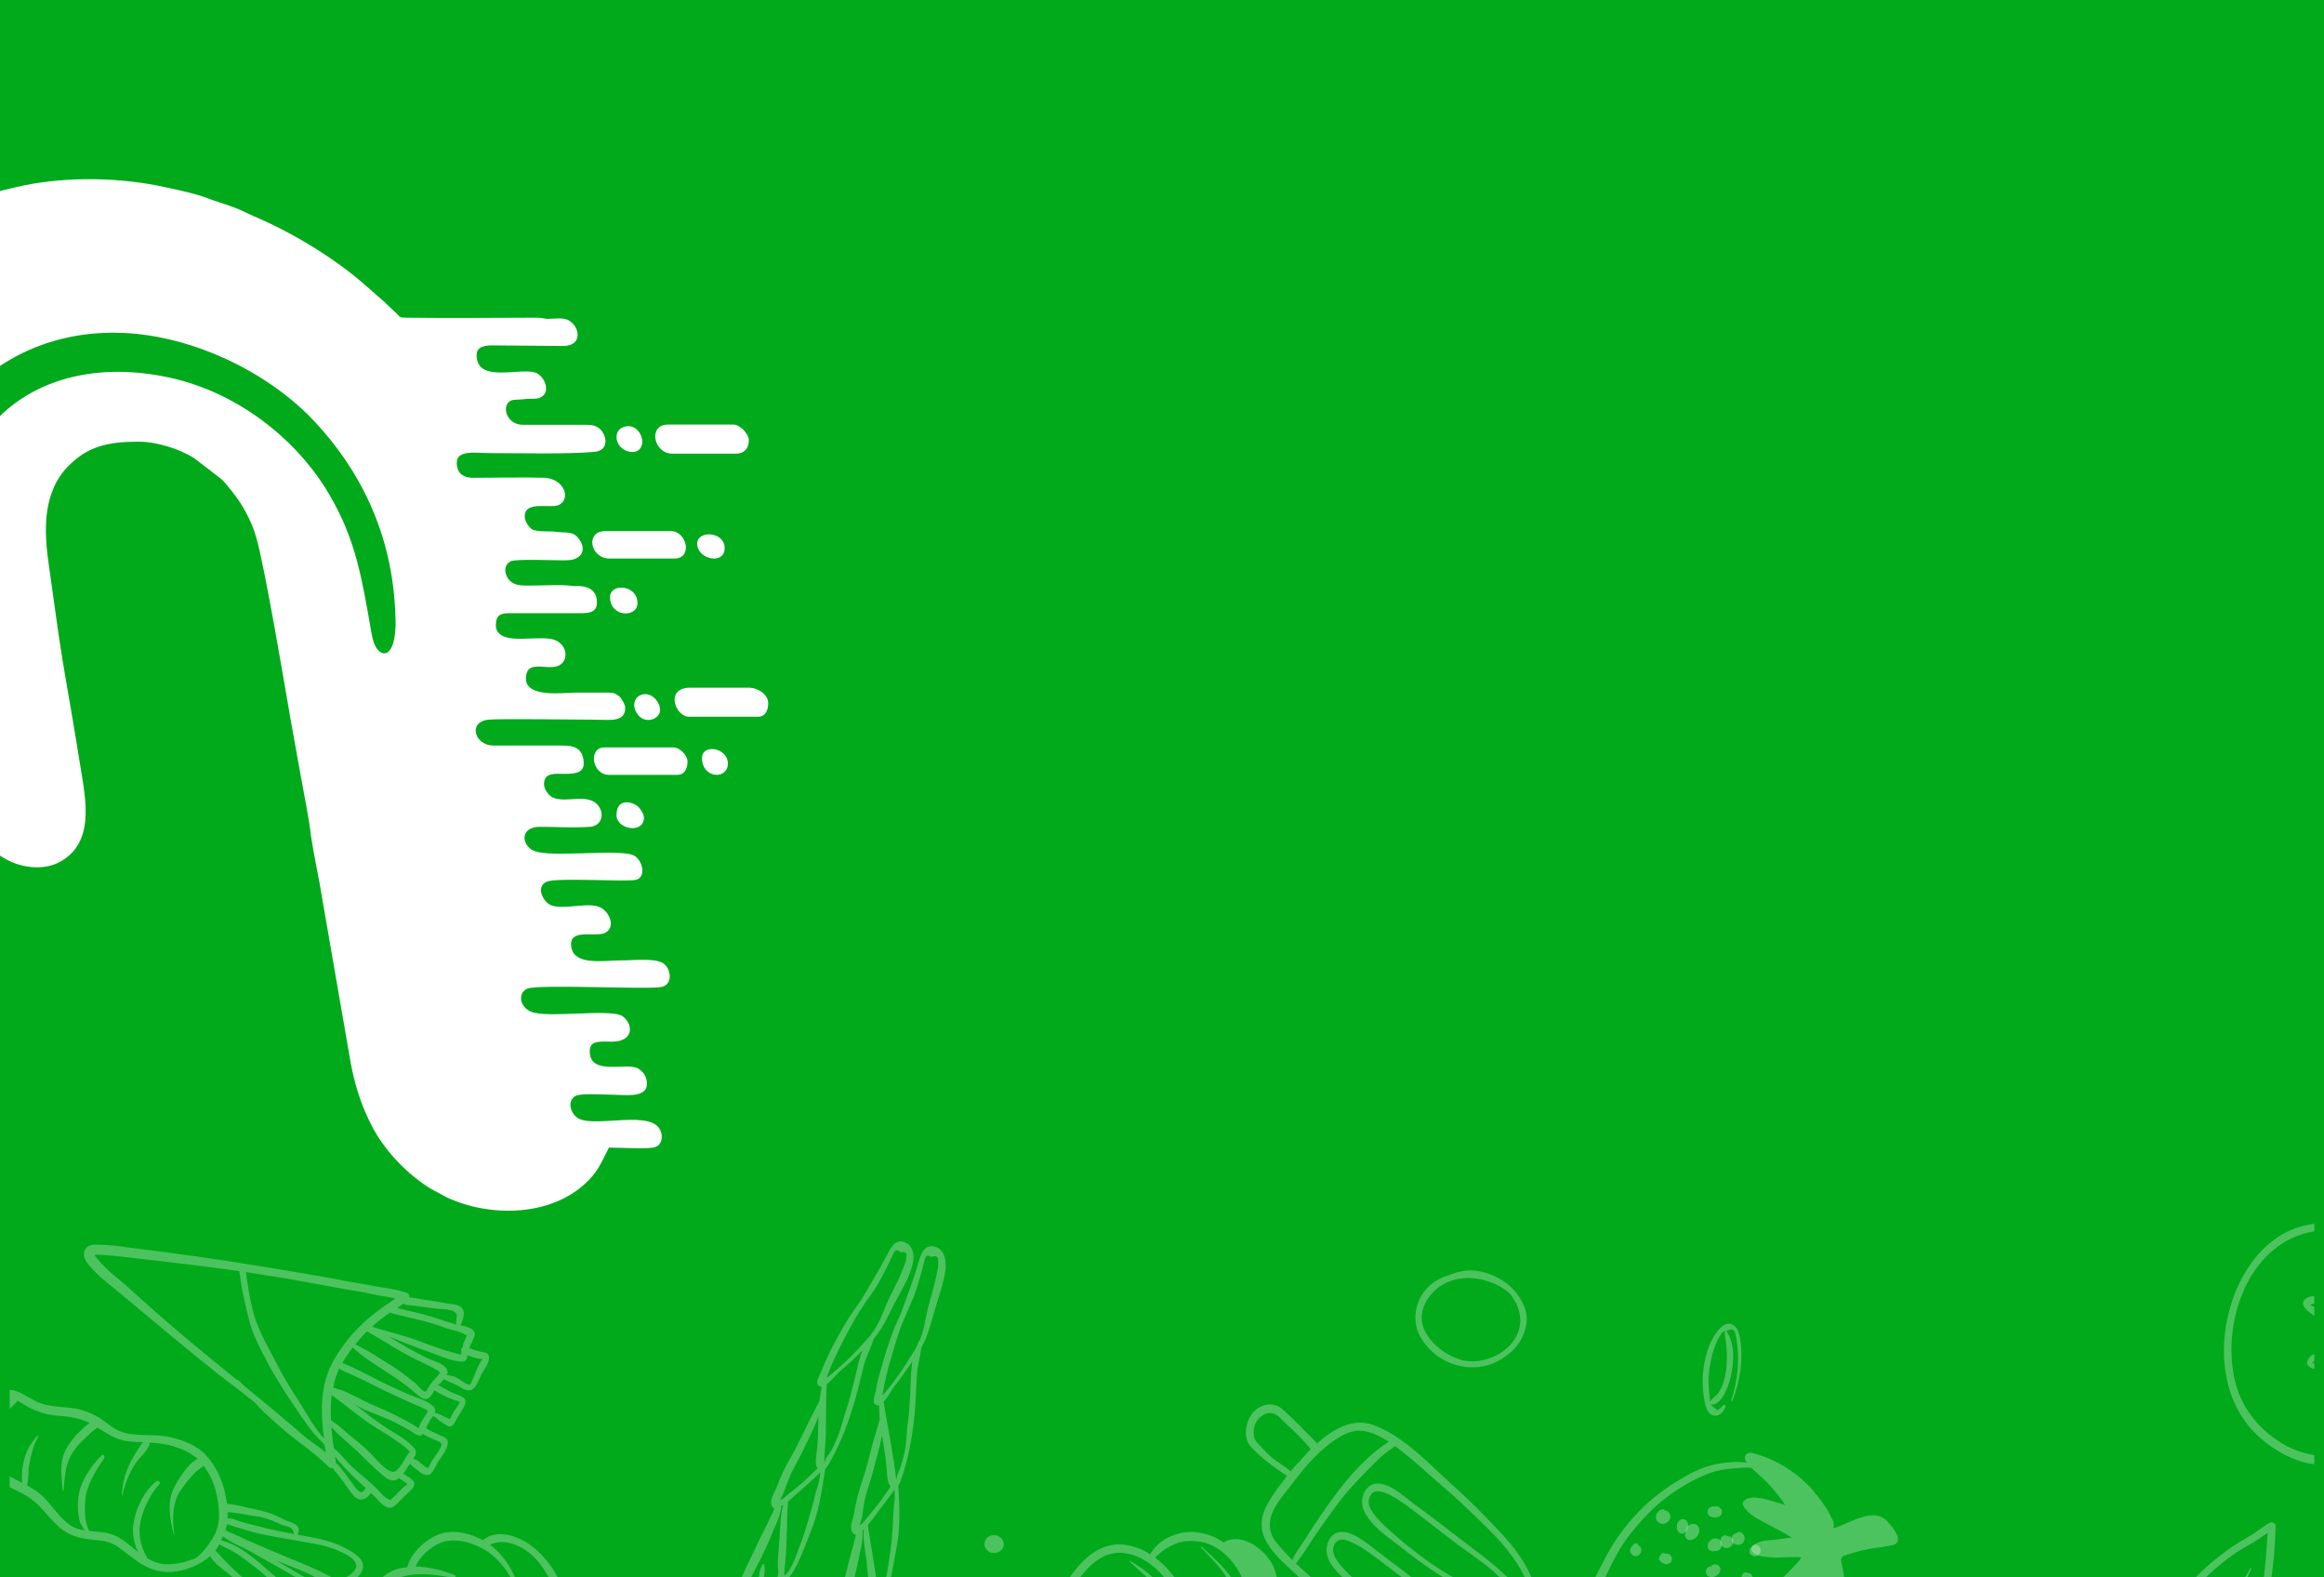 <svg width="1440" height="977" viewBox="0 0 1440 977" fill="none" xmlns="http://www.w3.org/2000/svg">
<rect x="0" y="0" width="1440" height="977" fill="#333333" stroke="none"/>
<g clip-path="url(#clip0_4_1490)">
<rect width="1440" height="977" fill="#01AA1B"/>
<path d="M1059.19 864.242C1058.79 860.058 1058.39 855.665 1058.79 851.272C1059.59 843.531 1061.58 834.117 1065.76 827.422C1066.96 825.539 1067.36 824.912 1068.75 824.493C1068.55 827.631 1069.55 830.979 1069.75 834.326C1070.15 839.138 1070.15 843.95 1069.55 848.761C1068.95 853.364 1067.76 857.966 1065.36 861.941C1063.77 864.661 1061.18 865.707 1059.59 868.217C1059.39 866.962 1059.39 865.289 1059.19 864.242ZM1069.15 871.565C1069.55 870.519 1068.35 869.891 1067.76 870.519C1066.76 871.774 1065.56 872.82 1064.17 873.657C1062.97 872.611 1061.58 871.565 1060.38 870.519C1060.38 870.309 1060.18 870.309 1060.18 870.1C1066.96 870.519 1071.14 858.385 1072.34 852.945C1074.53 843.95 1075.13 832.234 1069.55 824.284C1069.95 824.075 1070.35 824.075 1070.94 824.075C1073.53 822.82 1074.93 823.657 1075.33 826.795C1075.73 828.05 1076.12 829.514 1076.12 830.77C1076.72 834.326 1076.92 837.883 1076.92 841.439C1076.92 850.226 1075.53 859.222 1072.74 867.381C1072.54 868.008 1073.13 868.217 1073.33 867.799C1078.32 855.665 1080.31 841.857 1078.12 828.887C1077.52 825.121 1076.12 820.937 1072.14 820.1C1068.15 819.263 1064.57 823.866 1062.57 826.795C1056 837.046 1053.81 852.527 1055.6 864.452C1056.2 868.427 1057 875.54 1061.58 876.795C1065.16 877.841 1067.95 874.703 1069.15 871.565Z" fill="white" fill-opacity="0.3"/>
<path d="M882.527 823.801C877.982 813.522 883.713 803.033 891.814 797.159C899.915 791.286 910.782 790.447 920.069 793.174C925.997 794.852 931.134 797.159 935.679 801.565C936.074 801.984 936.271 802.194 936.469 802.613C942.989 811.634 944.373 821.913 937.259 831.352C930.936 839.743 918.686 844.358 908.806 843.1C898.729 841.631 887.072 833.66 882.527 823.801ZM931.134 841.421C939.235 836.177 944.965 828.835 945.953 818.346C946.546 810.585 941.409 801.984 935.876 796.95C928.368 790.027 915.722 785.412 905.843 787.51C903.076 787.929 900.112 788.978 896.951 790.237C890.431 792.125 884.503 796.32 880.749 802.613C876.402 809.955 875.611 819.395 879.563 827.157C889.64 846.246 913.944 852.749 931.134 841.421Z" fill="white" fill-opacity="0.3"/>
<path d="M773.973 1002L768.767 1002C770.695 1000.16 772.045 998.126 772.623 995.883C772.623 995.271 772.816 994.66 773.009 994.048C773.202 993.028 773.202 991.601 773.202 990.174C772.623 984.669 770.888 979.775 768.382 974.881C763.369 965.298 754.5 956.938 744.088 955.103C738.497 954.288 733.098 954.084 727.893 956.531C723.458 958.366 719.217 961.22 715.746 964.89C722.494 969.988 728.086 976.716 732.327 983.853C735.026 988.746 738.497 995.271 741.003 1002L735.798 1002C733.677 996.902 730.978 991.805 728.664 987.727C721.916 975.493 710.348 963.667 696.466 962.036C681.427 960.405 672.558 972.435 664.267 983.649C660.604 988.543 656.941 993.844 655.206 999.961C655.013 1000.57 654.82 1001.39 654.82 1002L650 1002C650.771 996.087 653.856 990.582 657.134 985.688C665.617 972.027 676.993 956.327 693.959 956.734C700.707 956.938 707.07 959.181 712.661 962.851C718.253 952.656 731.17 947.967 741.389 949.19C747.752 950.006 753.343 952.045 758.163 955.511C769.924 948.171 786.891 961.628 790.168 973.454C792.096 980.387 793.639 986.3 788.626 991.805C785.927 994.66 780.143 999.349 775.708 998.534C775.322 999.757 774.744 1000.98 773.973 1002ZM776.865 993.436C777.636 985.688 774.744 977.328 771.274 970.803C768.574 965.502 764.911 960.812 760.669 957.346C769.538 955.715 781.299 964.89 784.577 972.639C786.119 976.513 788.24 983.445 785.927 987.319C784.577 989.562 779.95 993.64 776.865 993.436Z" fill="white" fill-opacity="0.3"/>
<path d="M728.63 1002C728.233 1001.59 728.035 1000.98 727.639 1000.37C725.26 995.692 722.286 991.418 719.312 987.145C714.356 979.413 706.624 973.715 700.082 967.407C699.884 967.203 700.082 967 700.28 967C714.752 975.139 725.458 987.145 732 1002L728.63 1002Z" fill="white" fill-opacity="0.3"/>
<path d="M767.664 993.333C764.761 986.4 762.052 979.874 757.794 973.757C753.536 968.047 748.891 963.561 744.053 958.463C743.859 958.259 744.246 957.852 744.44 958.055C755.278 968.047 766.116 977.02 769.986 992.721C770.18 993.945 768.245 994.556 767.664 993.333Z" fill="white" fill-opacity="0.3"/>
<path d="M1415.83 895.221C1400.97 886.748 1389.25 873.315 1384.95 855.956C1376.55 821.237 1391.4 775.773 1426.18 764.613C1428.72 763.786 1431.26 763.166 1434 762.753L1434 758C1431.85 758.413 1429.7 758.827 1427.75 759.24C1393.74 767.3 1375.37 809.458 1378.3 844.176C1379.87 863.189 1387.68 880.341 1402.15 892.121C1409.38 898.114 1417.19 902.66 1425.99 905.347C1428.72 906.173 1431.26 906.793 1434 907L1434 901.42C1427.55 900.387 1421.49 898.32 1415.83 895.221Z" fill="white" fill-opacity="0.3"/>
<path d="M1434 844.425C1432.69 844.425 1432.5 844.215 1433.44 843.584C1433.63 843.164 1433.81 843.164 1434 842.953L1434 838.748C1432.5 839.379 1431.19 840.43 1430.45 841.692C1428.01 845.266 1430.82 847.159 1434 848L1434 844.425ZM1434 809.729C1433.63 809.519 1433.44 809.308 1433.06 809.098C1431.76 808.257 1430.26 808.888 1432.13 808.047C1432.69 807.626 1433.25 807.626 1434 807.626L1434 803C1431.76 803 1429.88 803.421 1428.39 804.682C1424.27 808.257 1430.26 812.673 1434 814.986L1434 809.729Z" fill="white" fill-opacity="0.3"/>
<path d="M1126.89 1015.08C1128.26 1011.94 1129.83 1008.6 1131.21 1005.25C1132.78 1001.49 1135.13 996.467 1134.35 992.284C1134.15 991.029 1132.97 989.984 1131.79 990.611C1128.46 992.493 1125.52 996.048 1122.38 998.558C1120.02 1000.23 1117.67 1002.32 1115.12 1004.2C1116.88 1001.49 1118.65 998.558 1120.02 995.63C1122.97 989.774 1126.11 984.128 1128.46 978.063C1129.05 976.599 1127.87 975.135 1126.5 975.344C1122.18 975.763 1117.47 978.481 1113.75 980.154C1110.21 981.618 1106.68 983.291 1103.15 984.755C1103.94 984.128 1104.33 983.71 1104.92 983.082C1107.47 980.573 1110.02 977.854 1112.57 974.926C1115.12 971.998 1121.4 966.561 1120.02 961.96C1119.83 961.332 1119.24 960.914 1118.65 960.914C1114.14 959.659 1108.84 960.496 1104.13 960.287C1101.39 960.287 1097.07 960.287 1093.54 959.45C1096.48 958.823 1099.82 958.614 1102.37 958.405C1107.08 957.568 1111.78 956.731 1116.49 956.731C1117.87 956.941 1119.04 955.895 1118.85 954.222C1118.85 952.34 1117.87 951.712 1116.49 950.876C1113.35 948.784 1110.02 946.902 1106.68 945.02C1100.8 941.465 1091.58 938.328 1086.48 932.89C1090.6 932.472 1097.07 934.773 1099.62 935.4C1103.94 936.655 1110.02 937.91 1112.76 941.674C1114.33 943.974 1117.87 941.256 1116.1 938.955C1110.61 931.217 1105.31 923.061 1098.84 916.16C1095.89 913.232 1092.75 910.095 1089.42 907.585C1088.63 906.958 1087.85 906.331 1087.06 905.703C1084.91 903.403 1084.91 903.194 1087.06 904.867C1089.03 905.494 1090.99 906.121 1092.75 906.749C1101.19 909.886 1109.23 915.532 1116.1 921.388C1118.65 923.689 1121.2 926.198 1123.36 928.917C1124.93 931.636 1126.5 934.354 1127.87 937.282C1129.83 940.837 1131.21 943.138 1131.6 947.321C1131.8 948.994 1131.6 949.621 1132.38 951.085C1132.78 951.921 1133.76 952.131 1134.54 952.131C1139.45 951.503 1144.94 948.157 1149.45 946.066C1152.59 944.602 1156.12 943.138 1159.46 942.51C1163.77 942.092 1165.93 943.765 1168.48 947.111C1170.25 949.203 1173.78 952.34 1170.44 954.013C1167.7 955.268 1163.77 954.849 1161.03 955.268C1154.36 956.104 1147.88 957.777 1141.41 959.45C1137.68 960.287 1136.5 961.542 1136.5 965.515C1136.7 973.044 1139.45 980.154 1138.86 987.683C1138.27 994.166 1136.9 1000.86 1133.95 1006.71C1132.58 1009.64 1130.81 1012.57 1128.66 1015.08C1127.87 1015.92 1126.3 1017.59 1124.73 1019.05C1125.52 1017.59 1126.3 1016.33 1126.89 1015.08ZM1107.08 1027L1085.69 1027C1098.64 1024.7 1111.39 1020.31 1122.97 1014.45C1123.75 1012.99 1124.54 1011.52 1125.12 1010.27C1126.89 1006.71 1130.03 1001.07 1130.81 996.258C1127.87 998.558 1125.32 1001.9 1122.57 1004C1118.65 1007.13 1114.53 1010.69 1110.02 1012.99C1108.45 1013.82 1106.68 1011.73 1107.27 1010.06C1109.63 1004.41 1113.75 999.604 1116.69 994.166C1118.85 989.774 1121.4 985.173 1123.36 980.573C1121.99 981.2 1120.81 981.827 1119.63 982.246C1117.08 983.5 1114.33 984.755 1111.59 985.801C1106.68 988.101 1101.58 990.402 1096.29 991.447C1094.91 991.657 1093.34 989.774 1094.13 988.31C1095.89 984.546 1100.8 981.2 1103.74 978.272C1106.09 975.972 1108.45 973.671 1110.8 971.162C1111.39 970.325 1116.3 965.724 1115.9 964.888C1115.71 964.051 1101.58 964.888 1099.62 964.888C1095.5 964.469 1089.42 964.678 1086.08 961.542C1085.1 960.496 1084.91 958.614 1086.08 957.359C1090.01 954.222 1095.3 954.222 1100.01 953.804C1103.35 953.385 1106.88 952.758 1110.41 952.549C1108.84 951.712 1107.47 950.876 1106.88 950.457C1103.54 948.575 1100.21 946.693 1096.87 945.02C1091.18 941.883 1083.93 938.955 1080.39 933.099C1079.61 932.054 1079.61 930.381 1080.79 929.544C1085.5 925.571 1094.13 928.917 1099.23 930.172C1101.39 930.799 1103.74 931.426 1106.09 932.263C1104.33 929.544 1102.37 927.035 1100.21 924.316C1095.7 918.46 1090.4 914.068 1085.1 909.258C1081.18 908.84 1076.67 909.468 1073.14 909.677C1067.84 910.095 1062.93 911.141 1058.03 913.023C1048.02 916.996 1038.02 923.061 1029.58 929.962C1021.93 936.236 1015.46 943.347 1009.38 951.294C1003.49 958.823 999.173 967.606 995.053 976.181C993.092 980.363 991.326 984.755 990.149 989.147C988.579 995.212 990.149 999.813 993.484 1004.62C999.173 1013.2 1007.41 1017.8 1016.24 1021.77C1021.54 1024.28 1026.84 1025.95 1032.33 1027L1013.1 1027C1008 1024.91 1003.1 1021.98 998.781 1018.63C991.914 1013.2 984.852 1004.83 984.067 995.421C983.282 985.173 989.56 975.135 993.876 966.561C1004.27 946.275 1019.18 929.962 1038.02 918.251C1046.26 913.232 1055.09 908.213 1064.7 906.749C1069.8 905.912 1076.47 905.076 1082.36 906.121C1081.38 904.867 1080.79 903.403 1081.38 901.939C1082.55 898.802 1086.48 900.266 1088.63 900.893C1100.01 904.239 1111 910.722 1119.83 919.506C1121.79 921.388 1123.56 923.27 1125.12 925.571C1125.71 926.198 1126.5 927.035 1127.09 927.871C1128.66 929.963 1130.03 932.054 1131.6 934.354C1132.58 936.027 1133.56 937.491 1134.15 938.955C1134.93 940.21 1135.72 941.674 1136.11 943.347C1136.31 943.974 1136.11 945.438 1136.11 946.693C1138.86 946.066 1142 944.393 1144.55 943.347C1148.08 941.883 1151.61 940.419 1155.34 939.373C1160.63 938.119 1165.34 938.119 1169.27 942.301C1171.62 944.811 1177.7 951.503 1175.54 955.268C1174.37 957.15 1172.01 957.359 1170.25 957.568C1166.32 958.405 1162.4 958.823 1158.48 959.45C1153.96 960.287 1149.26 961.542 1144.74 963.005C1142.78 963.633 1141.41 963.633 1140.82 965.933C1140.62 968.025 1141.8 970.952 1142 973.044C1143.37 980.782 1143.57 988.101 1142.19 996.048C1141.02 1002.95 1138.27 1009.43 1134.15 1014.87C1131.6 1018.43 1126.5 1024.7 1121.99 1025.33C1121.2 1025.54 1119.83 1024.7 1119.83 1023.65C1119.83 1022.61 1120.02 1021.56 1120.42 1020.52C1116.1 1023.24 1111.78 1025.33 1107.08 1027Z" fill="white" fill-opacity="0.3"/>
<path d="M1066.41 938.407C1066.8 937.827 1067 936.86 1067 936.087C1066.8 935.12 1066.41 934.54 1065.63 933.96C1064.65 932.993 1063.28 932.8 1062.11 933.187C1061.13 933.187 1059.96 933.38 1059.17 933.96C1057.61 935.313 1057.61 937.827 1059.17 938.987C1059.96 939.567 1061.13 939.953 1062.11 939.953C1063.67 940.147 1065.24 939.76 1066.41 938.407Z" fill="white" fill-opacity="0.3"/>
<path d="M1067 957.223C1067 955.545 1066.41 954.076 1064.82 953.446C1063.23 952.607 1061.45 953.027 1060.06 954.076C1058.87 954.915 1057.68 956.804 1058.08 958.272C1058.47 959.741 1059.27 960.58 1060.46 960.79C1060.85 961 1061.05 961 1061.45 961C1061.65 961 1061.84 960.79 1062.04 960.79C1062.44 960.79 1063.03 961 1063.43 960.79C1065.22 960.58 1066.8 959.112 1067 957.223Z" fill="white" fill-opacity="0.3"/>
<path d="M1073.75 956.263C1074.7 954.158 1072.81 951.211 1070.54 951.632L1070.35 951.632C1069.4 950.789 1068.27 950.789 1067.32 951.632C1066.19 952.474 1066 954.158 1066 955.421C1066.38 957.526 1067.89 958.789 1069.59 959C1071.29 959 1072.99 958.158 1073.75 956.263Z" fill="white" fill-opacity="0.3"/>
<path d="M1085.48 980.142C1085.65 979.529 1086 978.916 1086 978.303C1086 977.69 1086 977.077 1085.83 976.464C1085.48 975.442 1084.43 974.421 1083.38 974.421C1083.03 974.421 1082.86 974.421 1082.68 974.421C1082.51 974.216 1082.16 974.012 1081.99 974.012C1079.89 973.808 1078.84 976.26 1079.02 978.303C1079.19 979.734 1079.89 981.164 1081.11 981.777C1081.99 982.186 1083.03 981.982 1083.73 981.573C1084.43 981.369 1085.13 980.755 1085.48 980.142Z" fill="white" fill-opacity="0.3"/>
<path d="M1064.47 975.32C1064.85 974.93 1065.23 974.54 1065.6 973.956C1065.98 972.982 1066.17 972.008 1065.79 971.034C1065.42 970.06 1064.28 969.087 1063.15 969.087C1062.77 968.892 1062.39 969.087 1062.01 969.087C1061.06 969.281 1060.69 969.866 1060.12 970.255C1060.12 970.45 1060.12 970.45 1060.12 970.45C1060.87 969.476 1060.31 970.06 1059.93 970.45C1059.74 970.45 1059.36 970.45 1059.17 970.45C1057.09 971.229 1056.33 973.956 1057.66 975.709C1058.98 977.267 1061.06 977.267 1062.77 976.488C1063.33 976.293 1063.9 975.904 1064.47 975.32Z" fill="white" fill-opacity="0.3"/>
<path d="M1051.08 952.238C1053 950.302 1053.95 947.076 1051.66 944.924C1049.55 942.988 1045.54 944.279 1044.77 947.076C1044.39 947.936 1044.39 948.581 1044.58 949.227C1044.01 949.872 1043.82 950.732 1044.2 951.808C1044.58 953.099 1045.54 953.744 1046.69 953.959C1048.22 954.174 1049.94 953.529 1051.08 952.238Z" fill="white" fill-opacity="0.3"/>
<path d="M1045.91 944.314C1045.55 941.704 1043.74 940.398 1041.57 941.268C1041.39 941.268 1041.21 941.486 1041.03 941.704C1040.13 942.139 1039.59 943.009 1039.23 943.879C1039.05 944.314 1039.05 944.749 1039.05 945.185C1039.05 945.185 1039.05 945.402 1039.05 945.62C1038.86 946.925 1039.23 948.23 1040.13 949.101C1041.21 950.189 1043.2 950.406 1044.28 949.101C1045.55 948.013 1046.27 946.055 1045.91 944.314Z" fill="white" fill-opacity="0.3"/>
<path d="M1034.27 941.822C1035.63 939.964 1035.05 937.074 1032.92 936.042C1032.53 935.836 1032.15 935.836 1031.76 935.836C1030.99 934.803 1029.82 934.803 1028.66 935.423C1028.28 935.629 1027.89 936.042 1027.5 936.455C1027.31 936.455 1027.12 936.661 1027.12 936.868C1026.92 936.868 1026.92 936.868 1027.12 936.868C1026.73 937.281 1026.54 937.487 1026.34 938.106C1025.38 940.377 1026.54 942.648 1028.66 943.68C1030.6 944.506 1032.92 943.68 1034.27 941.822Z" fill="white" fill-opacity="0.3"/>
<path d="M1035.95 964.92C1035.56 963.776 1034.39 962.441 1033.03 962.441C1032.83 962.441 1032.44 962.441 1032.05 962.441C1032.05 962.441 1032.05 962.441 1031.86 962.441C1031.86 962.441 1031.66 962.251 1031.47 962.251C1030.88 961.869 1029.91 961.869 1029.52 962.632C1029.32 962.823 1029.13 963.013 1028.93 963.395C1028.15 963.967 1027.76 965.302 1028.15 966.255C1028.74 967.4 1029.71 968.162 1030.88 968.544C1031.47 968.925 1032.25 969.116 1032.83 968.925C1033.61 968.925 1034 968.544 1034.78 968.162C1035.76 967.59 1036.15 966.065 1035.95 964.92Z" fill="white" fill-opacity="0.3"/>
<path d="M1016.38 962.282C1017.3 961.208 1017.11 959.275 1016.38 958.201C1016.01 957.772 1015.65 957.557 1015.28 957.342C1015.1 956.913 1015.1 956.698 1014.91 956.483C1014.18 955.839 1013.26 955.839 1012.53 956.483C1011.98 956.698 1011.61 957.342 1011.24 957.772C1011.43 957.772 1011.24 957.987 1011.06 957.987C1010.88 958.201 1010.69 958.631 1010.51 958.846C1009.59 960.564 1009.96 962.067 1011.24 962.926L1011.24 963.141C1011.43 963.356 1011.79 963.356 1011.98 963.57C1012.34 963.785 1012.71 963.785 1013.08 964C1013.63 964 1013.99 964 1014.54 963.785C1015.28 963.57 1015.83 963.141 1016.38 962.282Z" fill="white" fill-opacity="0.3"/>
<path d="M1090.04 958.162C1089.47 957.387 1088.71 957 1087.76 957C1086.61 957 1085.85 957.581 1085.09 958.356C1084.71 958.744 1084.71 958.937 1084.52 959.131C1083.75 960.293 1083.75 962.424 1085.09 963.199C1086.61 964.168 1088.33 964.362 1089.66 963.199C1091.38 961.843 1091.38 959.518 1090.04 958.162Z" fill="white" fill-opacity="0.3"/>
<path d="M1080.54 950.961C1079.82 949.504 1078.01 948.464 1076.57 949.296C1076.21 949.504 1075.85 949.712 1075.48 949.92C1075.67 949.92 1075.67 949.712 1075.85 949.712C1075.67 949.92 1075.3 949.92 1075.12 950.128C1075.12 950.128 1075.3 950.128 1075.3 949.92C1074.94 950.128 1074.58 950.336 1074.22 950.544C1073.14 951.377 1072.77 952.833 1073.14 954.498C1073.86 957.411 1078.01 957.619 1079.82 955.954C1080.91 954.498 1081.45 952.625 1080.54 950.961Z" fill="white" fill-opacity="0.3"/>
<path d="M1306.5 985.771C1313.92 986.6 1320.76 988.879 1326.81 993.437C1329.35 995.716 1331.5 998.202 1333.45 1001.1C1334.43 1002.76 1338.92 1008.56 1338.72 1010.63C1338.72 1011.67 1339.11 1012.29 1339.7 1012.7C1339.5 1013.53 1339.31 1014.36 1339.11 1014.98C1337.94 1019.13 1337.75 1023.06 1337.55 1027L1341.07 1027C1341.46 1023.48 1342.04 1019.96 1343.21 1016.64C1346.14 1006.49 1350.64 995.716 1357.27 987.636C1364.3 978.727 1372.7 971.269 1381.49 964.639C1386.76 960.702 1392.42 957.595 1398.09 954.28C1400.43 952.83 1402.77 950.965 1405.12 949.515C1404.53 959.252 1403.75 968.99 1402.58 978.727C1401.02 990.744 1399.06 1001.72 1392.23 1011.88C1388.13 1017.88 1382.27 1022.86 1376.02 1027L1382.86 1027C1387.54 1023.69 1391.64 1019.75 1394.96 1015.19C1402.19 1005.45 1404.92 994.473 1406.68 982.456C1408.63 970.233 1409.8 957.595 1410 945.164C1410 943.714 1408.05 942.678 1406.88 943.092C1402.38 945.371 1398.28 949.1 1393.79 951.586C1388.52 954.901 1383.05 957.802 1378.17 961.738C1369.19 968.368 1360.79 976.034 1353.76 984.735C1348.88 990.743 1344.97 998.202 1342.04 1005.87C1341.46 1004.62 1340.87 1003.8 1340.29 1002.76C1338.14 998.616 1335.79 994.68 1332.47 991.572C1326.81 985.978 1319.78 982.871 1312.36 981.42C1294.79 977.484 1277.41 984.114 1262.76 994.473C1249.87 1003.38 1237.76 1014.36 1228 1027L1234.25 1027C1243.23 1016.02 1254.36 1006.49 1265.69 998.616C1277.8 990.122 1291.86 984.114 1306.5 985.771ZM1360.59 1027L1354.93 1027C1360.79 1021.82 1366.45 1016.43 1371.53 1010.63C1381.29 999.445 1386.57 984.114 1394.38 971.476C1394.77 971.061 1395.16 971.476 1394.96 971.683C1388.32 985.771 1383.44 1001.52 1373.48 1013.33C1369.38 1018.3 1365.09 1022.65 1360.59 1027Z" fill="white" fill-opacity="0.3"/>
<path d="M325.664 998.328C322.372 982.214 316.369 966.304 303.588 956.921C310.366 953.453 318.887 955.901 324.89 959.776C331.474 963.856 336.896 970.995 340.575 978.134C344.254 985.478 345.416 994.045 347.352 1002L352 1002C350.257 994.045 349.483 985.478 345.997 978.134C343.092 971.811 338.638 966.1 333.797 961.408C325.664 953.249 309.785 945.702 299.522 953.861C299.328 953.861 299.328 954.065 299.135 954.065C298.166 953.453 297.198 953.045 296.23 952.637C287.903 948.761 277.64 947.334 269.313 951.617C262.342 955.085 254.596 962.428 252.466 970.383C252.466 970.587 252.466 970.587 252.466 970.791C250.142 970.995 248.012 971.403 245.882 972.015C235.812 975.279 227.873 985.682 225.162 995.881C224.581 997.92 224.194 999.96 224 1002L229.228 1002C229.616 1000.37 229.809 998.736 230.39 997.104C232.908 987.925 240.073 979.154 249.174 976.707C260.212 973.851 270.281 975.483 281.126 977.522C282.094 977.726 282.675 976.095 281.706 975.687C274.154 972.831 265.828 970.587 257.501 970.383C260.599 962.836 270.281 955.289 277.64 954.473C285.386 953.453 293.519 956.105 300.297 959.98C313.658 967.935 320.823 983.642 325.277 998.532C325.277 998.736 325.664 998.532 325.664 998.328Z" fill="white" fill-opacity="0.3"/>
<path d="M6 872.767C7.561 871.322 8.927 869.877 10.293 868.432C10.489 868.226 10.489 868.019 10.684 867.606C12.635 868.638 14.587 869.877 16.539 871.116C23.369 874.832 29.614 876.69 37.226 877.103C43.471 877.516 49.716 878.754 55.571 881.438C51.667 884.122 47.764 888.457 46.398 889.902C43.08 893.825 39.958 898.367 38.787 903.322C37.226 910.134 38.397 916.328 38.787 923.14C38.787 923.553 39.372 923.553 39.372 923.14C39.958 917.36 40.153 911.579 41.909 906.212C43.666 901.463 46.398 897.128 49.911 893.619C52.058 891.554 54.205 889.49 56.351 887.425C57.522 886.393 59.084 885.361 60.45 884.328C66.695 888.251 71.964 891.967 79.38 892.793C82.503 893.206 85.625 893.412 88.553 893.412C81.332 903.322 76.062 913.231 75.477 926.237C75.477 926.444 75.867 926.65 75.867 926.237C77.233 919.631 80.161 912.199 83.869 906.625C86.406 902.909 91.285 898.986 92.651 894.651C92.651 894.238 92.651 894.031 92.651 893.619C96.554 893.825 100.262 894.238 104.165 895.064C110.996 896.715 117.241 899.193 122.511 903.734C116.461 906.212 109.63 917.773 107.874 921.489C103.19 930.779 105.336 941.514 107.874 951.217C107.874 951.217 108.069 951.217 108.069 951.011C106.703 942.134 106.507 930.779 111.972 923.14C114.704 919.218 118.022 914.883 121.535 911.579C122.901 910.341 124.852 909.308 126.023 907.863C130.707 913.85 133.635 921.076 134.806 928.715C136.172 936.972 136.562 944.611 132.269 952.043C129.341 956.998 125.828 961.746 121.34 965.256C119.973 965.669 118.607 966.288 117.241 966.701C112.362 968.352 107.483 969.178 102.409 968.972C98.115 968.765 94.798 967.32 91.48 965.462C90.504 963.604 89.333 961.54 88.553 959.682C86.991 955.14 86.016 950.391 86.601 945.437C87.772 936.353 92.651 926.031 98.701 919.424C99.677 918.392 98.115 916.741 96.945 917.566C89.528 923.14 84.064 934.495 82.698 943.785C81.917 948.946 82.698 953.695 84.259 958.443C84.65 959.475 85.04 960.507 85.625 961.54C80.356 957.411 75.282 952.249 69.037 950.391C64.548 948.946 59.864 948.946 55.18 948.327C54.4 946.056 53.424 943.992 53.033 941.514C52.448 937.592 52.448 932.843 52.838 928.921C53.619 919.837 59.669 910.547 64.548 903.322C65.133 902.289 63.962 900.431 62.987 901.463C56.742 907.863 50.106 917.153 48.74 926.237C47.959 930.985 48.155 936.559 49.13 941.308C49.716 943.992 51.277 946.056 52.448 948.121C49.13 947.501 45.813 946.469 42.885 944.404C36.835 940.069 32.932 933.463 27.858 928.302C24.54 924.792 20.832 922.315 16.734 920.25C16.929 918.599 17.319 916.947 17.514 915.502C17.71 913.231 17.514 910.754 17.905 908.483C19.076 902.083 20.442 895.477 23.76 889.902C23.955 889.49 23.369 889.077 23.174 889.49C15.758 897.128 12.831 907.863 13.806 918.599C13.026 918.186 12.245 917.773 11.464 917.36C9.708 916.534 7.756 915.502 6 914.47L6 921.282C9.513 923.14 13.221 924.586 16.539 926.65C24.54 931.398 29.419 939.45 36.25 945.643C42.885 951.63 49.911 953.075 58.498 953.901C63.962 954.314 69.037 955.14 73.721 958.649C77.428 961.333 80.941 964.223 84.65 966.907C91.675 971.655 98.311 974.339 106.898 973.72C114.314 973.101 123.681 969.797 130.122 964.017C133.049 968.559 137.343 971.449 141.441 974.752C146.125 978.675 150.614 982.391 155.688 985.694C159.396 988.378 165.251 993.539 169.934 993.952C173.252 994.158 176.18 991.268 178.131 988.378C183.986 993.539 189.255 999.113 194.525 1004.48C199.208 1009.02 205.649 1011.09 210.918 1006.13C216.578 1000.76 212.87 996.223 208.381 991.887C201.941 985.281 194.329 979.913 186.328 975.578C181.254 972.688 176.18 969.591 171.105 966.701C177.155 969.178 183.4 971.449 189.646 974.133C196.086 977.023 205.063 983.629 212.479 982.184C216.968 981.359 224.384 976.197 224.97 970.83C225.555 964.843 217.553 960.92 213.65 958.856C205.649 954.52 197.062 953.075 188.475 951.424C187.108 951.217 185.742 950.804 184.376 950.598C185.157 948.74 185.742 946.882 183.791 944.817C182.62 943.785 181.059 943.372 179.692 942.753C176.57 941.721 173.838 940.276 170.91 938.83C165.446 936.353 159.591 935.321 153.931 934.082C149.443 933.05 145.149 931.811 140.66 931.605C140.465 929.953 140.075 928.095 139.685 926.237C138.123 917.36 134.025 908.689 128.17 902.083C122.12 895.27 114.119 892.38 105.727 890.315C95.578 887.838 84.064 890.522 74.306 886.599C69.622 884.741 65.914 881.025 61.621 878.341C58.303 876.277 54.79 874.832 51.082 873.593C41.714 870.703 31.761 872.561 22.589 868.226C18.295 866.161 14.197 863.064 9.513 861.619C8.342 861.206 7.171 861 6 861L6 872.767ZM133.635 960.714L133.439 960.507C134.415 959.269 135.196 958.03 135.781 956.585C138.123 958.03 140.856 959.062 143.393 960.507C148.076 962.985 152.175 966.288 156.273 969.385C163.299 974.752 169.544 980.739 175.984 986.52C176.18 986.726 176.375 986.933 176.57 987.139C175.204 988.378 173.447 989.616 172.276 989.823C168.568 990.442 164.665 987.139 161.738 985.281C158.225 983.01 154.712 980.533 151.394 978.055C144.954 972.894 139.294 966.701 133.635 960.714ZM185.157 988.997C179.692 984.042 173.838 979.5 168.178 974.546C159.201 966.701 148.662 956.998 136.757 954.107C136.952 953.901 137.148 953.695 137.343 953.488C137.538 952.869 137.928 952.249 138.123 951.63C142.807 955.346 149.247 958.03 154.126 960.507C161.152 964.43 167.983 968.352 175.009 972.275C182.034 976.404 189.646 980.326 196.281 985.487C199.208 987.758 202.331 990.442 205.063 993.126C207.405 995.397 209.942 997.048 209.357 1000.35C208.966 1004.69 204.673 1005.31 201.55 1004.27C197.647 1002.83 195.5 999.319 192.768 996.429C190.231 993.745 187.694 991.474 185.157 988.997ZM177.35 964.43C170.715 961.746 164.08 958.856 157.444 955.966C154.322 954.727 151.004 953.075 147.881 951.63C147.491 951.424 143.783 949.772 141.636 948.946C141.051 948.74 140.27 948.327 139.685 947.914C140.075 946.675 140.27 945.437 140.66 944.198C146.32 945.85 151.98 947.914 157.834 949.359C165.055 951.217 172.667 952.249 180.083 953.695C187.499 955.14 195.11 955.966 202.331 958.03C206.624 959.269 222.042 964.43 220.676 970.623C219.895 974.752 212.674 978.881 209.162 978.262C205.649 977.642 201.745 974.959 198.623 973.514C191.597 970.21 184.376 967.32 177.35 964.43ZM182.229 950.185C174.813 948.946 167.397 947.501 159.981 945.437C155.688 944.404 151.199 943.372 147.101 941.927C144.759 941.101 143.002 940.276 141.051 940.688C141.051 939.45 141.051 938.005 141.051 936.766C143.978 936.766 146.906 937.385 149.833 937.798C153.931 938.624 158.03 939.037 162.128 939.863C166.617 940.895 170.52 942.753 174.618 944.611C176.18 945.23 178.717 945.437 180.083 946.469C181.644 947.501 182.034 948.74 182.229 950.185Z" fill="white" fill-opacity="0.3"/>
<path d="M888.698 916.205C896.138 922.649 903.577 928.885 910.625 935.953C924.134 948.841 939.209 962.768 946.453 980.853C950.368 990.623 950.173 1000.6 946.061 1010.37C942.733 1018.06 936.664 1023.47 929.616 1027L938.426 1027C940.579 1025.54 942.537 1023.67 944.299 1021.6C957.025 1006.42 954.48 985.426 945.082 969.42C939.992 960.481 933.336 952.998 926.288 945.723C918.456 937.408 910.429 929.301 901.815 921.61C886.349 907.89 870.49 889.805 850.913 882.738C838.187 878.165 826.049 885.232 816.064 894.171C814.498 892.092 812.344 890.429 811.169 889.182C807.058 884.817 802.947 880.659 798.64 876.71C795.116 873.384 792.57 870.266 787.676 870.058C783.956 869.642 780.041 871.513 777.104 874.215C772.014 879.204 769.86 890.221 774.754 895.834C781.607 903.525 789.438 908.722 797.465 914.334C793.158 919.739 788.851 925.559 785.327 931.795C781.411 938.447 780.432 946.346 783.956 953.622C787.872 961.729 795.899 968.796 802.164 974.409C810.386 981.892 818.217 989.999 826.832 996.859C835.054 1003.72 844.06 1009.95 852.87 1015.77C857.373 1018.89 862.268 1021.6 867.162 1024.09C868.924 1025.13 870.686 1026.17 872.448 1027L883.999 1027C880.084 1025.54 876.364 1023.88 872.644 1021.8C856.786 1013.28 841.515 1001.85 827.615 990.415C820.371 984.594 813.519 978.15 806.666 971.914C805.492 970.875 804.317 969.628 802.947 968.588C806.862 963.599 810.386 957.987 813.91 952.582C819.001 945.099 824.287 937.823 829.768 930.34C834.859 923.688 840.732 917.452 846.41 911.632C849.738 908.306 852.87 904.98 856.394 901.862C858.94 899.575 861.68 897.912 864.421 895.834C865.204 896.457 866.183 897.081 867.162 897.912C874.602 903.525 881.65 909.969 888.698 916.205ZM860.506 893.131C846.801 901.862 834.859 915.581 825.265 928.885C819.196 937.408 813.323 945.93 807.645 955.077C806.079 957.779 802.164 962.352 800.793 966.51C798.835 964.431 796.878 962.352 794.92 960.273C791.2 956.116 787.48 952.167 786.893 946.346C785.914 936.576 793.549 928.261 799.031 921.194C805.1 913.295 811.169 905.396 818.609 898.744C824.874 893.131 834.467 885.648 843.277 886.272C849.151 886.687 855.22 889.598 860.506 893.131ZM812.148 897.704C809.799 900.199 807.45 902.693 805.296 905.188C803.338 907.059 801.576 909.345 799.814 911.424C795.507 907.89 790.417 905.188 786.501 901.446C783.76 898.952 781.215 896.249 778.866 893.547C776.516 890.845 776.321 887.103 777.3 883.569C778.474 878.58 783.76 874.423 788.459 875.462C791.983 876.086 794.724 880.035 797.269 882.322C802.359 887.103 807.841 892.092 812.148 897.704Z" fill="white" fill-opacity="0.3"/>
<path d="M901.374 1001.71C903.324 1003.37 905.273 1005.23 907.223 1007.1C908.587 1008.34 911.511 1010 912.486 1011.65C912.486 1014.97 911.901 1017.25 910.537 1018.49C903.909 1020.15 894.746 1015.38 889.288 1012.69C879.93 1008.34 870.768 1002.75 862.19 996.533C853.808 990.732 845.815 984.103 838.017 977.267C834.313 973.746 830.414 970.017 827.49 965.252C826.125 962.767 825.346 959.659 826.71 956.966C828.855 952.823 832.364 953.237 835.873 954.688C845.425 958.416 854.003 966.288 862.385 972.296C871.158 978.925 879.735 985.761 888.703 992.182C892.992 995.29 897.28 998.397 901.374 1001.71ZM882.854 983.482C873.107 975.817 863.36 968.36 853.418 960.902C847.179 956.345 837.432 947.23 829.05 949.302C822.811 950.959 820.472 959.452 823.006 965.46C826.905 974.574 836.847 981.203 844.06 987.004C852.833 993.84 861.605 1000.47 870.963 1006.27C877.201 1010.2 883.634 1013.93 890.457 1017.04C896.89 1020.56 904.103 1023.26 911.121 1021.39C913.071 1020.77 915.02 1019.32 915.995 1017.46C916.19 1017.04 916.58 1016.63 916.775 1016.21C917.165 1015.8 916.97 1015.38 916.775 1015.18C916.775 1014.56 916.775 1014.14 916.775 1013.52C916.58 1010 912.876 1007.93 910.537 1005.65C901.959 997.361 892.407 990.732 882.854 983.482Z" fill="white" fill-opacity="0.3"/>
<path d="M923.374 971.712C925.518 973.369 927.273 975.233 929.222 977.098C930.587 978.34 933.511 979.998 934.486 981.655C934.681 984.969 933.901 987.248 932.536 988.491C925.908 990.355 916.745 985.384 911.287 982.898C901.929 978.34 892.766 972.747 884.188 966.74C876 960.732 867.812 954.311 860.209 947.267C856.31 943.746 852.411 940.017 849.681 935.459C848.122 932.974 847.342 929.659 848.902 926.966C850.851 922.823 854.36 923.445 858.064 924.687C867.422 928.416 876.195 936.288 884.383 942.296C893.156 948.925 901.734 955.968 910.702 962.182C914.991 965.29 919.28 968.397 923.374 971.712ZM905.048 953.482C895.105 946.024 885.553 938.36 875.415 931.109C869.177 926.345 859.429 917.23 851.241 919.301C844.808 921.166 842.468 929.659 845.003 935.459C848.902 944.574 858.844 951.41 866.252 957.004C874.83 963.84 883.603 970.469 892.961 976.269C899.199 980.205 905.633 984.141 912.456 987.041C919.085 990.563 926.103 993.256 933.121 991.391C935.071 990.77 937.02 989.527 937.995 987.455C938.385 987.041 938.58 986.834 938.775 986.212C939.165 986.005 938.97 985.384 938.775 985.177C938.97 984.762 938.97 984.141 938.775 983.727C938.58 979.998 934.876 977.926 932.731 975.855C923.958 967.361 914.406 960.732 905.048 953.482Z" fill="white" fill-opacity="0.3"/>
<path d="M465.553 1027C464.961 1025.13 464.764 1023.05 464.173 1021.39C466.341 1018.49 468.313 1015.58 469.298 1012.46C469.693 1010.59 467.524 1009.76 466.539 1011.22C464.567 1014.33 462.202 1016.82 460.23 1019.94C460.23 1020.15 459.836 1020.77 459.245 1021.39C459.245 1021.19 459.245 1020.98 459.245 1020.98C458.85 1013.71 461.413 1006.23 462.793 998.965C465.159 995.85 467.524 992.528 469.89 989.413C472.453 993.358 478.761 984.014 479.352 981.522C479.549 980.691 478.564 979.653 477.775 980.276C475.607 981.729 474.424 984.014 472.65 985.883C472.453 986.298 472.255 986.506 471.861 986.713C472.058 986.506 472.255 986.298 472.453 986.09C472.453 984.637 472.453 983.391 472.65 982.145C473.044 980.276 473.241 978.407 473.438 976.33C473.635 975.084 473.832 973.838 473.832 972.592C473.832 971.554 473.635 970.515 473.635 969.477C473.635 968.854 472.847 968.439 472.453 969.269C470.678 971.761 470.481 975.499 469.89 978.614C469.496 981.314 468.707 984.014 469.101 986.713C466.933 989.413 464.567 992.112 462.399 995.02C462.399 995.02 462.202 995.02 462.004 995.227C461.413 995.85 461.019 996.681 460.625 997.512C459.442 998.965 457.668 1001.66 456.879 1000.42C456.485 999.588 457.865 996.266 458.062 995.643C460.625 986.713 464.567 978.407 468.904 970.308C472.847 963.04 476.395 954.941 479.549 947.257C481.126 943.519 483.886 937.705 484.083 932.928C484.478 932.721 484.872 932.513 485.266 932.305C483.492 938.535 483.492 945.596 483.098 951.826C482.703 958.886 481.324 966.985 482.309 974.253C481.126 979.653 480.141 985.26 478.761 990.866C477.972 993.981 477.184 997.304 476.198 1000.42C475.804 1001.87 475.41 1003.95 474.621 1005.2C474.03 1006.23 474.03 1006.86 473.438 1006.03C473.241 1004.36 473.241 1002.91 473.044 1001.25C473.044 999.796 473.044 998.342 472.847 996.889C472.65 995.85 472.058 994.189 472.453 993.358C472.453 992.943 472.058 992.528 471.664 992.735C469.101 993.566 469.693 998.55 469.496 1000.83C469.298 1003.33 468.707 1009.35 471.861 1009.97C472.058 1010.18 472.255 1010.39 472.453 1010.59C472.255 1011.43 472.058 1012.46 471.861 1013.5C471.467 1015.99 470.481 1018.07 469.693 1020.35C468.904 1022.64 468.116 1024.72 466.933 1026.79C466.933 1026.79 466.933 1027 466.736 1027L471.073 1027C471.467 1025.96 472.058 1024.92 472.453 1023.88C473.241 1021.6 474.227 1019.11 475.015 1016.62C475.607 1014.54 475.41 1012.26 476.395 1010.39C476.395 1010.18 476.395 1010.18 476.395 1010.18C477.972 1008.52 478.761 1004.99 479.352 1003.12C481.915 995.85 483.886 987.751 484.281 979.86C484.478 980.068 484.872 980.068 485.069 980.068C489.209 978.407 492.166 972.592 494.137 968.646C497.291 962.209 499.657 955.564 502.22 949.126C507.345 936.666 509.316 923.376 511.288 910.085C512.273 909.047 513.259 907.386 514.048 906.14C521.144 893.472 526.27 879.974 530.213 865.645C532.184 859 533.564 852.147 535.338 845.502C536.915 839.895 539.675 834.703 541.449 829.304C546.772 823.074 549.926 816.014 553.671 808.538C557.614 800.854 562.345 793.586 564.908 785.28C566.682 779.88 566.879 772.404 560.965 769.705C555.051 767.005 552.094 772.612 549.729 777.181C544.603 787.149 538.689 796.493 533.17 806.046C530.804 809.161 528.438 812.483 526.27 815.806C521.933 822.867 517.793 830.135 514.048 837.818C512.273 841.349 510.696 844.879 509.316 848.617C508.331 851.109 506.359 853.809 506.359 856.508C506.359 857.754 507.148 858.377 507.937 858.792C508.331 859 508.725 859 509.119 859C508.528 861.907 508.134 864.815 507.739 867.722C505.571 872.291 503.008 876.859 500.84 881.428C497.291 888.488 494.137 895.549 490.195 902.402C486.646 908.424 483.689 914.654 481.324 921.091C479.944 924.622 475.804 930.644 478.958 933.759C479.155 934.174 479.549 934.382 479.944 934.382C479.155 936.043 478.564 937.705 477.775 938.951C475.607 943.934 473.044 948.711 470.678 953.487C466.144 963.663 460.625 973.423 456.879 984.014C455.893 987.128 449.585 1003.33 455.499 1004.78C456.485 1005.2 457.47 1004.78 458.456 1003.95C457.865 1006.86 457.47 1009.76 456.879 1012.26C456.09 1015.79 454.711 1022.02 456.288 1025.55C456.682 1026.38 457.076 1026.79 457.668 1027L459.047 1027C460.033 1026.79 460.822 1025.96 461.413 1025.13C461.61 1024.72 461.807 1024.51 461.807 1024.3C461.807 1025.34 461.807 1026.17 462.004 1027L465.553 1027ZM486.055 976.122C485.858 972.177 486.646 967.816 486.843 963.87C487.238 959.925 487.238 955.979 487.435 951.826C487.829 944.765 487.632 937.289 488.223 930.229C491.18 927.737 494.137 924.829 496.897 922.545C500.643 919.015 504.585 915.692 508.331 912.162C508.134 913.408 507.936 914.862 507.739 916.108C507.345 919.223 506.162 921.922 505.374 924.829C503.994 931.059 502.22 937.082 500.445 943.104C498.671 949.126 496.503 955.356 494.137 961.378C492.757 964.909 489.997 973.215 486.055 976.122ZM510.893 906.14C510.696 906.14 510.696 906.14 510.696 906.14C510.696 905.932 510.696 905.724 510.696 905.517C510.893 899.91 511.485 894.303 511.682 888.904C511.879 878.313 511.682 867.93 512.273 857.546C515.23 855.262 518.385 851.317 519.962 849.863C524.89 845.71 529.818 841.141 534.549 836.365C534.155 837.403 533.761 838.234 533.367 839.272C531.592 844.879 530.607 850.694 529.03 856.508C527.65 861.907 526.27 867.514 524.496 872.914C522.524 878.52 521.342 884.543 518.976 890.15C517.793 893.057 516.61 895.964 515.033 898.664C514.048 900.533 512.273 902.194 511.485 904.063C511.288 904.686 510.893 905.724 510.893 906.14ZM523.51 843.841C522.721 844.464 516.413 850.486 512.471 853.393C512.471 853.186 512.471 853.186 512.471 853.186C512.471 852.978 512.471 852.978 512.471 852.77C512.471 852.77 512.471 852.77 512.471 852.563C513.259 850.901 513.851 849.032 514.639 847.163C516.019 843.425 517.793 839.895 519.567 836.365C522.919 829.304 526.664 822.451 530.607 815.598C531.395 814.352 532.184 813.106 532.972 811.861C534.155 809.992 535.535 808.123 536.718 806.046C538.886 803.139 541.055 800.231 543.026 796.909C547.166 790.263 550.517 782.995 553.869 775.935C554.066 775.727 554.263 775.727 554.263 775.519C554.854 774.066 556.037 774.066 558.008 775.727C560.965 775.104 562.148 776.142 561.557 778.842C561.557 780.503 560.965 782.372 560.374 783.826C559.191 787.149 557.614 790.471 556.234 793.586C553.277 799.608 550.123 805.423 547.757 811.653C545.786 816.429 543.815 820.79 541.055 824.943C540.858 824.943 540.463 825.151 540.463 825.359C540.069 825.982 539.675 826.605 539.478 827.228C538.886 827.851 538.295 828.474 537.704 829.097C533.17 834.288 528.438 839.272 523.51 843.841ZM507.148 877.275C506.951 883.712 506.951 890.357 506.359 896.795C506.162 899.702 504.388 906.763 506.557 909.67C503.205 912.577 500.445 915.692 497.094 918.6C494.729 920.676 492.166 922.753 489.603 924.622C488.026 925.868 485.66 928.36 483.295 929.398C484.083 927.529 485.463 925.245 485.66 924.414C486.843 921.299 487.829 918.184 489.209 915.069C491.772 908.839 495.517 903.232 498.277 897.003C501.234 890.773 504.782 884.127 507.148 877.275Z" fill="white" fill-opacity="0.3"/>
<path d="M525.599 1027C525.599 1023.89 525.798 1020.56 525.798 1017.45C527.588 1013.92 529.378 1010.18 530.969 1006.65C534.35 1009.97 538.726 999.59 538.925 996.891C538.925 996.06 537.731 995.23 537.135 995.853C535.345 997.929 534.549 1000.42 533.157 1002.5C532.958 1002.91 532.759 1003.33 532.361 1003.74C532.56 1003.33 532.759 1003.12 532.958 1002.7C532.759 1001.46 532.56 1000.21 532.361 998.967C532.361 996.891 532.162 995.022 531.963 993.153C531.963 991.907 531.963 990.661 531.764 989.415C531.566 988.377 531.168 987.339 530.969 986.508C530.77 985.885 529.974 985.47 529.577 986.301C528.383 989.208 528.98 992.945 528.98 996.06C528.98 998.76 528.781 1001.67 529.776 1004.37C527.986 1007.27 526.394 1010.6 524.803 1013.71C524.604 1013.71 524.405 1013.71 524.405 1013.92C524.008 1014.75 523.61 1015.58 523.411 1016.62C522.615 1018.28 521.223 1021.39 520.229 1020.15C519.831 1019.52 520.428 1015.99 520.626 1015.16C521.422 1006.03 523.61 996.891 526.394 988.169C528.98 980.279 530.77 971.558 532.56 963.252C533.356 959.306 534.947 953.077 534.35 948.301C534.549 948.093 534.947 947.886 535.146 947.47C534.748 953.907 536.14 960.76 536.936 966.989C537.731 974.049 537.93 982.148 540.317 989.208C540.317 994.814 540.317 1000.42 540.118 1006.23C539.919 1009.56 539.72 1012.88 539.322 1016.2C539.322 1017.66 539.124 1019.73 538.726 1020.98C538.328 1022.22 538.527 1023.05 537.731 1022.02C537.135 1020.56 536.936 1019.11 536.538 1017.66C536.14 1016.2 535.742 1014.75 535.345 1013.3C535.146 1012.46 534.151 1011.01 534.151 1009.97C534.35 1009.56 533.753 1009.14 533.356 1009.35C531.168 1011.01 532.56 1015.79 532.759 1017.86C533.157 1020.36 533.753 1026.38 536.936 1026.38C537.135 1026.38 537.334 1026.58 537.731 1026.79L537.731 1027L541.311 1027C541.311 1026.58 541.311 1026.17 541.311 1025.75C541.311 1025.75 541.311 1025.75 541.311 1025.55C542.704 1023.68 542.903 1020.15 543.101 1018.07C544.295 1010.39 544.693 1002.08 543.3 994.399C543.698 994.399 543.897 994.399 544.295 994.191C548.074 991.7 549.864 985.47 551.057 981.109C552.847 974.257 553.842 967.197 555.234 960.344C558.019 946.847 557.422 933.558 556.626 920.268C557.621 918.815 558.217 916.946 558.615 915.7C563.389 901.787 565.775 887.46 566.969 872.717C567.565 865.656 567.565 858.804 568.162 851.744C568.56 845.93 570.151 840.323 570.947 834.717C575.123 827.449 576.715 819.766 579.101 811.875C581.488 803.362 584.67 795.263 585.864 786.542C586.46 780.936 585.267 773.46 578.902 772.214C572.538 770.761 570.549 776.99 569.157 781.974C565.974 792.772 561.996 803.154 558.217 813.537C556.626 817.274 554.836 820.804 553.444 824.542C550.461 832.64 547.875 840.531 545.687 848.837C544.494 852.575 543.499 856.52 542.903 860.258C542.505 863.165 541.113 866.072 541.51 868.771C541.709 869.809 542.704 870.432 543.499 870.64C543.897 870.64 544.295 870.64 544.693 870.432C544.693 873.547 544.892 876.454 545.09 879.361C543.698 884.345 542.107 889.328 540.715 894.312C538.726 901.995 536.936 909.678 534.35 917.153C531.963 923.798 530.372 930.443 529.179 937.503C528.582 941.033 525.4 947.678 529.179 950.377C529.577 950.585 529.974 950.585 530.372 950.793C529.974 952.454 529.577 954.115 529.179 955.569C527.787 960.967 526.195 965.951 525.002 971.35C522.416 982.355 518.836 992.945 517.245 1004.16C516.649 1007.27 513.665 1024.51 519.831 1024.92C520.825 1024.92 521.82 1024.3 522.416 1023.47C522.416 1024.72 522.416 1025.96 522.416 1027L525.599 1027ZM544.494 990.246C543.499 986.301 543.3 981.94 542.903 977.995C542.505 974.049 541.709 970.104 541.113 966.159C540.118 959.099 538.726 951.831 537.731 944.771C540.317 941.656 542.704 938.334 544.892 935.427C547.875 931.274 551.256 927.121 554.24 922.76C554.24 924.214 554.438 925.459 554.438 926.913C554.438 929.82 553.842 932.935 553.643 935.842C553.444 942.279 553.046 948.508 552.449 954.946C551.654 961.175 550.858 967.612 549.665 974.049C548.869 977.787 547.676 986.508 544.494 990.246ZM555.433 916.323C555.433 916.323 555.234 916.115 555.234 915.7C554.438 910.301 553.842 904.695 552.847 899.296C551.256 888.913 549.068 878.738 547.477 868.356C550.063 865.656 552.449 861.088 553.643 859.427C557.82 854.236 561.798 848.629 565.378 843.23C565.179 844.061 564.98 845.099 564.98 846.137C564.184 852.159 564.383 857.973 563.985 863.995C563.588 869.602 563.389 875.416 562.593 880.815C561.599 887.044 561.798 893.066 560.604 899.088C559.809 902.203 559.212 905.11 558.217 908.225C557.621 910.301 556.228 912.378 555.831 914.246C555.632 914.869 555.632 916.115 555.433 916.323ZM556.03 852.782C555.433 853.613 550.262 860.881 546.88 864.411C546.88 864.203 546.88 864.203 546.88 864.203C546.88 863.995 546.88 863.995 546.88 863.788C546.88 863.788 546.88 863.788 546.88 863.58C547.278 861.711 547.477 859.842 547.875 857.973C548.671 854.028 549.665 850.083 550.659 846.345C552.847 838.662 555.035 830.979 557.621 823.504C558.217 822.05 558.615 820.804 559.212 819.351C560.206 817.274 561.002 815.198 561.996 812.914C563.389 809.591 564.98 806.269 566.372 802.739C569.157 795.263 571.146 787.373 573.134 779.69C573.134 779.482 573.333 779.482 573.333 779.274C573.731 777.613 574.925 777.406 577.112 778.652C579.897 777.613 581.289 778.236 581.289 780.936C581.488 782.597 581.289 784.466 581.09 786.127C580.494 789.657 579.499 793.187 578.704 796.509C577.112 802.946 574.925 809.384 573.731 816.028C572.737 821.22 571.742 825.996 569.753 830.564C569.554 830.564 569.355 830.771 569.157 831.187C568.958 831.81 568.759 832.433 568.56 833.056C568.162 833.679 567.764 834.509 567.367 835.34C563.786 841.154 560.206 847.176 556.03 852.782ZM546.483 888.913C547.477 895.35 548.671 901.787 549.267 908.225C549.665 910.924 549.267 918.399 551.853 920.891C549.267 924.421 547.079 927.951 544.295 931.481C542.306 933.973 540.317 936.672 538.129 939.164C536.737 940.618 534.947 943.525 532.759 944.978C533.157 943.11 533.952 940.41 534.151 939.787C534.549 936.257 535.146 932.935 535.742 929.612C537.135 922.968 539.72 916.738 541.311 910.093C542.903 903.449 545.289 896.181 546.483 888.913Z" fill="white" fill-opacity="0.3"/>
<path d="M621.573 954.658C623.186 958.414 619.96 961.961 616.331 961.961C614.516 962.17 612.5 961.544 611.29 959.875C611.29 959.875 611.29 959.666 611.089 959.666C609.879 958.205 609.677 956.119 610.484 954.241C612.5 949.651 619.759 950.068 621.573 954.658Z" fill="white" fill-opacity="0.3"/>
<path d="M281.475 812.507C284.022 814.166 282.846 815.618 282.651 818.314C282.651 819.144 282.651 819.766 282.846 820.596C282.455 820.389 281.867 820.389 281.671 820.181C275.009 818.314 268.74 815.825 262.274 814.166C256.789 812.714 251.499 811.677 246.013 810.225C247.384 809.395 248.756 808.566 249.931 807.528C251.107 808.358 252.282 808.358 253.85 808.566C258.748 808.98 263.646 809.81 268.544 810.432C272.267 811.055 278.144 810.64 281.475 812.507ZM245.033 804.417C238.568 808.773 232.102 813.129 226.029 818.729C218.779 825.367 211.726 833.664 206.828 842.583C198.207 857.725 198.599 874.527 200.754 891.121C200.363 890.706 200.167 890.291 199.775 890.083C196.444 885.935 193.309 881.579 190.566 876.808C184.493 866.644 177.831 857.103 172.346 846.524C167.056 836.153 160.59 825.574 157.259 814.166C154.908 805.454 153.537 796.95 152.361 788.03C160.394 789.275 168.231 790.52 176.264 791.764C188.803 794.046 201.342 796.327 213.881 798.609C220.347 799.646 226.616 800.683 233.082 802.135C236.804 802.965 241.115 803.38 245.033 804.417ZM148.247 787.408C149.031 791.764 149.422 796.12 150.402 800.476C151.382 805.454 152.557 810.432 153.733 815.411C156.084 826.197 161.57 836.153 166.664 845.695C172.737 856.895 179.791 867.267 186.844 877.638C189.587 881.372 192.134 885.313 195.269 888.839C197.228 890.913 199.187 892.987 201.146 895.062C201.342 896.721 201.734 898.38 201.93 899.832C198.207 896.721 194.289 894.025 190.175 891.121C177.831 880.334 165.096 869.756 152.361 859.385C150.794 857.933 149.227 856.481 147.659 855.029C147.267 854.821 147.071 854.821 146.875 854.821C143.153 851.917 139.626 849.013 136.1 846.109C117.095 830.76 98.286 814.788 80.261 798.194C75.951 794.253 71.445 790.934 67.135 786.993C64.979 784.919 62.628 782.637 60.669 780.148C58.906 777.867 57.534 777.244 60.865 777.244C73.796 777.867 86.531 779.941 99.266 781.185C115.724 783.052 131.985 785.126 148.247 787.408ZM216.428 916.426C214.077 913.315 211.334 908.959 208.2 906.263C208.004 905.018 207.808 903.566 207.612 902.321C209.571 904.811 211.726 907.3 213.881 909.581C217.996 913.937 222.306 917.878 226.616 921.819C224.853 924.516 223.677 925.553 220.739 922.234C219.171 920.367 217.996 918.293 216.428 916.426ZM239.939 928.25C237.784 927.212 235.629 924.516 233.866 922.649C228.772 917.464 223.09 913.315 217.8 908.337C215.253 905.64 212.706 902.944 210.355 900.247C209.179 899.003 208.004 898.173 206.828 897.136C206.24 892.78 205.653 888.424 205.261 884.068C209.767 888.839 214.861 893.195 219.759 897.551C225.245 902.529 230.143 907.922 235.825 912.693C238.96 915.389 242.486 918.708 246.405 916.219C246.601 916.012 246.796 915.804 247.188 915.597C248.56 916.841 252.282 918.501 252.478 919.745C252.282 918.915 248.364 922.857 247.776 923.479C246.405 924.723 245.229 926.383 243.662 927.627C241.507 929.494 242.094 929.494 239.939 928.25ZM229.555 900.247C225.441 896.099 220.739 892.365 216.428 888.839C214.077 886.765 211.726 884.898 209.375 882.824C209.179 882.824 206.828 880.957 205.065 879.712C204.869 874.527 204.869 869.341 205.457 864.155C213.881 870.171 221.718 877.016 230.143 882.616C235.433 886.142 240.919 889.046 246.013 892.78C247.972 894.232 251.499 896.514 253.262 898.588C254.242 899.832 254.242 898.795 252.87 900.662C250.715 903.566 248.364 909.167 245.229 911.241C240.919 914.145 232.494 903.151 229.555 900.247ZM258.16 904.396C257.376 904.188 256.789 903.773 256.005 903.773C257.572 901.284 258.748 899.21 256.397 896.721C251.89 891.743 245.425 888.217 239.939 884.898C232.886 880.334 226.42 875.149 219.759 869.963C220.543 870.378 221.326 870.793 221.914 871.208C228.576 874.734 236.021 877.016 243.074 880.334C246.601 881.994 250.127 884.068 253.654 885.935C255.417 886.972 257.964 889.254 259.923 889.254C261.099 889.254 261.687 888.839 262.079 888.217L262.274 888.424C264.626 889.876 267.173 890.913 269.524 891.95C272.462 893.195 274.618 893.402 272.854 897.136C271.287 899.832 269.524 902.322 267.564 905.018C266.977 905.848 265.801 908.959 265.017 909.374C264.234 909.581 259.336 905.018 258.16 904.396ZM238.764 873.697C232.494 871 226.42 868.511 220.543 865.192C217.996 863.948 215.449 862.703 212.902 861.666C210.942 860.837 208.395 860.422 206.436 859.385C207.22 855.443 208.395 851.502 210.159 847.769C212.902 849.636 216.428 850.88 218.779 851.917C225.245 854.821 231.514 858.14 237.784 861.251C243.858 863.948 249.735 866.852 255.809 869.548C257.964 870.378 260.315 871.415 262.47 872.452C265.017 873.489 265.801 873.904 263.842 876.393C262.666 878.26 261.491 879.92 260.511 881.786C261.099 880.542 259.14 884.483 259.727 884.898C258.944 884.69 256.985 883.031 256.397 882.824C250.715 879.505 244.837 876.393 238.764 873.697ZM251.695 863.118C244.249 859.799 236.804 856.481 229.555 852.54C225.637 850.673 221.718 848.598 217.8 846.732C216.624 846.109 214.077 845.28 212.118 844.243C214.077 840.924 216.232 837.605 218.583 834.701C228.184 843.828 240.527 849.636 250.911 857.725C253.458 859.592 255.809 861.666 258.356 863.74C259.727 864.778 261.295 866.437 263.254 866.644C266.193 866.852 267.564 863.948 269.132 861.251C272.854 863.533 276.773 865.607 280.887 867.059C281.671 867.474 282.651 867.474 283.434 867.889C285.785 868.926 284.806 868.096 284.414 869.548C284.022 870.793 282.259 872.66 281.475 873.904C281.083 874.319 279.124 878.675 278.34 879.297C278.732 878.883 275.401 877.638 275.009 877.431C273.246 876.601 271.287 875.356 269.328 875.356C270.111 873.904 269.915 872.245 267.76 870.586C263.45 867.059 256.789 865.4 251.695 863.118ZM266.389 857.933C265.801 858.762 264.234 861.874 263.646 862.081C262.274 862.496 258.552 857.933 257.376 856.895C253.85 853.992 250.127 851.088 246.209 848.391C241.311 845.072 236.413 842.168 231.514 839.057C230.535 838.435 222.502 833.664 220.151 832.834C222.502 829.93 224.853 827.234 227.4 824.745C237.196 830.138 246.209 836.36 256.201 841.339C260.903 843.62 265.801 845.902 270.503 848.598C273.442 850.258 272.658 850.673 270.503 853.162C269.132 854.821 267.564 856.273 266.389 857.933ZM283.042 853.577C281.279 852.54 278.928 851.917 276.773 851.917C277.361 850.673 277.556 849.636 276.969 848.598C275.597 844.657 267.956 842.998 264.821 841.339C256.397 837.398 248.56 832.627 240.723 827.856C249.931 831.59 259.14 835.116 268.544 838.435C273.834 840.509 279.908 842.998 285.589 843.413C288.528 843.828 289.312 842.168 289.704 839.472C292.251 840.716 294.994 841.339 297.541 841.753C297.737 841.753 298.52 841.753 299.108 841.961C298.716 842.168 298.324 842.791 298.128 842.998C296.757 845.28 295.777 847.769 294.602 850.258C294.014 851.502 292.055 857.31 291.075 857.725C289.116 858.14 284.61 854.199 283.042 853.577ZM286.569 834.701C285.785 835.323 285.393 836.36 285.981 837.19C285.981 837.398 285.981 837.398 285.981 837.605C285.393 839.057 286.569 838.642 285.198 839.057C284.61 839.057 282.846 838.435 282.063 838.227C279.908 837.605 277.556 836.983 275.401 836.36C270.503 834.701 265.605 833.042 260.707 831.175C250.911 827.234 240.527 825.159 230.535 821.841C234.061 818.522 237.784 815.825 241.507 813.129C252.674 816.24 264.234 818.107 275.009 822.256C278.928 823.915 284.414 824.33 287.94 826.611C289.704 827.649 289.312 826.404 288.724 828.686C288.332 829.93 287.549 830.967 287.157 832.005C286.961 833.042 286.765 833.871 286.569 834.701ZM277.556 807.528C272.071 806.491 266.389 805.662 260.903 804.832C258.748 804.417 256.201 803.795 253.654 803.795C253.85 802.758 253.458 801.513 252.478 801.098C246.209 798.609 238.764 797.987 232.102 796.742C224.461 795.083 216.82 794.253 209.179 792.594C193.897 789.69 178.615 787.201 163.333 784.712C135.708 780.148 107.887 776.207 80.261 772.888C73.404 771.851 66.547 771.022 59.69 771.022C56.163 770.814 52.44 772.059 52.048 776.207C51.461 780.771 56.359 785.126 59.102 788.03C63.216 792.386 67.918 795.705 72.62 799.646C93.192 816.655 113.568 834.079 134.532 850.673C142.173 856.481 149.814 862.496 157.651 868.511C158.435 869.341 159.219 870.171 160.002 871.208C164.117 875.564 168.623 879.297 173.129 883.446C182.925 892.365 194.485 899.21 203.693 908.752C204.477 909.581 205.457 909.581 206.24 909.374C207.416 911.448 209.179 913.108 210.551 914.974C213.685 918.708 216.232 923.479 219.563 927.005C222.894 930.531 227.792 928.664 229.751 924.723C230.535 925.553 231.514 926.383 232.298 927.212C235.041 930.116 239.547 936.132 243.858 933.228C246.405 931.568 248.56 928.664 250.911 926.59C252.674 924.723 255.613 922.857 256.593 920.16C256.985 919.123 256.789 918.501 256.201 917.671C254.633 915.389 251.89 914.56 249.931 912.693C251.499 910.826 252.674 908.544 254.046 906.677C255.025 908.129 256.593 908.959 257.964 910.204C259.923 911.656 261.883 913.522 264.234 913.73C265.605 913.937 266.781 913.315 267.76 912.07C269.328 909.789 270.503 906.885 272.071 904.603C274.03 901.699 278.732 895.891 277.165 892.158C276.185 890.083 273.05 889.461 271.287 888.424C269.132 887.387 265.997 886.35 264.038 884.69C265.017 882.409 265.997 880.334 267.564 878.26C267.76 877.845 267.956 877.638 268.348 877.223C269.915 877.638 271.875 879.92 273.246 880.749C274.814 881.579 276.969 883.446 278.536 883.653C280.103 883.653 280.887 882.616 281.671 881.372C283.042 878.883 284.414 876.393 285.981 873.904C287.745 871.208 290.096 867.474 286.569 865.4C284.414 863.948 281.671 863.533 279.32 862.289C276.773 860.837 274.226 859.592 271.483 857.933C272.658 857.103 273.834 855.858 275.009 854.406C277.556 855.651 280.299 856.688 282.846 857.933C285.198 859.177 287.745 861.251 290.487 861.251C294.798 861.459 296.561 854.614 298.324 851.295C299.696 848.598 305.182 841.961 302.047 838.642C301.067 837.605 299.304 837.812 297.933 837.398C295.581 836.775 293.034 835.946 290.683 835.116C291.663 833.042 292.643 830.967 293.622 828.686C294.014 827.441 294.406 826.611 294.014 825.367C292.839 822.67 288.724 821.633 285.393 821.011C286.569 817.9 288.528 813.751 286.569 810.847C284.806 807.943 280.299 807.943 277.556 807.528Z" fill="white" fill-opacity="0.3"/>
<path fill-rule="evenodd" clip-rule="evenodd" d="M295.323 219.913C295.323 237.434 321.42 227.741 331.486 230.724C337.451 232.588 341.924 243.399 334.468 246.381C331.858 247.499 329.249 246.754 325.893 247.127C324.775 247.499 318.437 247.499 317.319 247.872C310.235 250.109 313.218 263.157 324.029 263.157H363.547C367.648 263.157 369.139 263.902 371.376 265.394C375.85 269.122 378.087 279.187 368.021 279.933C351.99 281.424 321.047 280.678 303.525 280.678C294.95 280.678 283.02 278.441 283.02 286.643C283.02 294.099 288.24 296.336 294.577 295.963C308.744 295.963 323.657 295.59 337.451 295.963C349.753 296.708 353.854 309.011 346.398 312.739C341.551 315.348 325.148 309.756 325.148 319.822C325.148 322.804 327.385 326.159 329.249 327.65C332.604 329.887 340.806 328.769 345.28 329.514C351.245 330.26 355.345 328.769 359.074 334.361C363.547 340.698 360.192 346.663 351.99 347.036C346.771 347.408 319.183 345.917 316.2 347.781C313.218 349.645 312.472 352.628 313.591 355.983C316.573 363.811 324.029 362.693 331.486 362.693C339.315 362.693 347.889 361.947 355.345 363.066C357.209 363.066 369.885 361.575 369.885 373.131C369.885 380.214 363.547 379.842 357.955 379.842H320.674C312.1 379.842 307.253 379.096 307.253 387.297C307.253 397.736 323.657 395.499 329.622 395.499C336.705 395.499 343.788 394.38 348.262 399.6C351.245 403.328 351.245 408.547 347.516 411.529C340.433 416.748 325.893 407.055 325.893 420.476C325.893 432.406 349.38 429.05 356.837 429.05C363.547 429.05 370.258 429.05 376.968 429.05C379.951 429.05 381.442 429.423 384.052 431.66C385.17 432.778 387.407 436.506 387.407 438.37C387.407 447.69 377.714 445.826 368.767 445.826C357.582 445.826 309.863 445.081 302.406 445.826C289.731 447.317 294.205 461.856 305.762 461.856H348.635C352.363 461.856 355.345 462.229 357.582 463.72C360.565 465.584 361.683 469.312 361.683 473.04C361.683 479.005 355.718 479.378 349.38 479.378C344.534 479.378 337.078 478.259 337.078 485.715C337.078 489.07 340.06 492.798 342.297 493.917C350.872 498.017 364.666 490.561 371.003 499.508C374.732 504.728 372.495 511.811 365.411 512.183C355.345 512.929 344.534 512.183 334.468 512.183C323.657 512.183 322.538 521.131 328.876 525.977C334.095 530.078 353.481 528.586 360.565 528.586C367.275 528.586 387.78 527.095 392.999 530.078C397.846 532.687 400.828 543.125 394.118 544.989C388.525 546.481 345.28 543.498 338.942 546.108C331.486 549.09 336.705 558.783 341.179 560.647C349.38 564.002 364.293 558.41 372.122 562.138C377.341 564.747 381.815 574.067 375.104 577.795C369.139 580.778 353.854 575.186 353.854 584.878C353.854 587.861 354.973 590.47 356.837 591.961C362.802 597.181 376.596 594.944 384.052 594.944C393.372 594.944 407.539 593.08 412.013 597.553C415.741 601.281 416.859 609.483 410.148 611.347C402.692 613.211 332.977 609.483 326.639 612.465C320.301 615.448 322.538 624.022 328.876 626.631C338.569 631.105 378.832 624.395 385.916 629.614C392.626 634.833 392.626 645.271 379.205 645.271C372.122 645.271 365.411 644.153 365.411 651.236C365.411 666.893 388.525 657.573 395.609 662.047C398.591 663.911 400.828 666.893 400.828 671.367C400.828 680.687 386.661 678.077 377.341 678.077C373.24 678.077 359.074 676.959 356.091 679.195C350.872 682.923 354.227 690.752 358.701 692.989C369.885 698.581 404.556 687.024 409.403 700.817C410.894 704.545 409.776 709.392 406.048 710.51C403.065 712.001 382.561 710.883 377.341 710.883C374.359 716.475 372.122 722.067 368.394 726.913C347.516 753.381 306.135 755.245 277.055 741.825L266.617 736.233C252.45 727.286 239.774 714.238 231.573 699.699C225.981 689.261 222.252 679.568 219.27 667.639C218.524 664.656 218.152 662.42 217.406 659.064L199.511 555.8C197.647 543.871 194.665 530.823 192.8 518.521C191.309 505.846 188.7 493.917 186.463 481.242L179.752 443.962C176.397 424.204 164.094 351.509 158.875 333.242C155.892 322.431 149.927 311.993 143.59 304.164C140.98 301.182 139.116 298.2 136.133 295.963L120.103 283.661C111.155 278.069 96.988 273.595 86.177 273.595C68.282 273.595 54.861 275.832 42.185 288.88C38.457 292.608 34.356 298.572 32.492 304.164C26.9 318.33 28.019 334.733 30.256 350.018L36.221 392.517C39.203 413.393 43.304 434.642 46.659 455.519L50.014 476.022C53.37 496.526 58.589 522.622 36.593 534.178C25.782 539.77 11.242 537.161 1.922 531.196C-8.144 525.231 -17.837 518.521 -27.157 511.811C-36.105 504.728 -45.052 497.645 -53.254 489.443L-76.741 464.466C-83.824 455.519 -91.28 445.826 -97.245 435.761C-108.43 416.375 -116.631 399.227 -124.46 377.978C-131.917 358.219 -139 328.023 -139 306.774C-139 285.152 -138.254 270.613 -133.035 249.736C-128.189 231.097 -122.224 216.558 -112.903 200.9L-106.193 190.835C-105.447 189.344 -104.702 188.598 -103.956 187.107L-93.517 174.432C-88.298 167.722 -77.114 156.91 -69.285 152.064C-64.811 148.709 -60.71 145.354 -55.864 142.371C-51.017 139.389 -46.543 136.407 -41.324 134.17C-35.732 131.188 -31.258 128.951 -25.293 126.714C-14.109 122.241 -1.806 118.513 10.124 115.903C36.593 109.566 69.4 109.566 96.616 114.785C105.563 116.649 117.12 118.885 126.068 121.868C133.524 124.85 140.98 126.714 148.063 129.696L157.756 134.17C180.871 143.863 208.458 160.638 226.726 177.041L238.283 187.107C238.656 187.48 239.029 187.852 239.402 188.225L246.112 194.563C247.976 196.427 247.603 196.799 251.332 196.799C278.174 197.172 305.016 196.799 331.858 196.799C335.587 196.799 335.959 197.172 338.942 197.545C343.416 197.545 349.38 196.427 352.736 198.663C359.074 202.391 361.31 213.948 349.38 214.321L304.643 213.948C299.797 213.948 295.323 215.066 295.323 219.913ZM80.958 206.492C123.831 209.847 168.195 232.215 195.41 261.666C221.134 289.252 243.503 328.769 244.994 381.705C245.367 387.67 244.994 395.872 242.757 400.718C239.402 407.801 234.182 404.446 231.945 398.854C230.081 394.38 229.336 386.179 228.217 380.96C222.625 349.272 217.779 328.396 201.375 301.927C182.735 272.477 146.945 241.535 100.344 232.961C20.19 218.049 -37.969 268.376 -27.903 351.509C-26.412 363.811 -24.175 375.741 -22.311 388.043C-21.565 392.889 -20.074 403.7 -25.666 404.446C-31.258 405.192 -34.24 396.99 -36.477 393.262C-46.543 373.131 -53.627 352.255 -53.627 325.786C-53.254 300.064 -45.425 278.441 -33.868 260.547C-14.109 230.351 25.409 202.391 80.958 206.492Z" fill="white"/>
<path fill-rule="evenodd" clip-rule="evenodd" d="M464 272.574C464 277.936 461.031 281 456.207 281H416.497C404.993 281 401.281 263 413.899 263H454.351C458.804 263 464 269.128 464 272.574Z" fill="white"/>
<path fill-rule="evenodd" clip-rule="evenodd" d="M417.867 346H377.653C365.737 346 362.386 329 375.046 329H415.633C425.687 329 429.41 346 417.867 346Z" fill="white"/>
<path fill-rule="evenodd" clip-rule="evenodd" d="M476 435.574C476 440.17 474.142 444 469.684 444H426.955C418.409 444 411.722 426 427.698 426H463.739C469.684 426 476 430.213 476 435.574Z" fill="white"/>
<path fill-rule="evenodd" clip-rule="evenodd" d="M426 471.689C426 476.222 424.133 480 419.652 480H377.457C366.628 480 364.388 463 374.47 463H417.412C421.146 463 426 467.911 426 471.689Z" fill="white"/>
<path fill-rule="evenodd" clip-rule="evenodd" d="M409 439.876C409 444.997 401.022 448.654 395.945 443.534C390.506 437.681 393.044 430 399.934 430C404.648 430 409 435.121 409 439.876Z" fill="white"/>
<path fill-rule="evenodd" clip-rule="evenodd" d="M399 506.454C399 516.776 382 513.827 382 504.98C382 493.183 393.205 497.239 395.523 499.819C396.682 500.925 399 504.243 399 506.454Z" fill="white"/>
<path fill-rule="evenodd" clip-rule="evenodd" d="M449 339.582C449 350.124 432 346.61 432 336.771C432 328.338 449 329.041 449 339.582Z" fill="white"/>
<path fill-rule="evenodd" clip-rule="evenodd" d="M395 373.591C395 382.843 378 382.473 378 369.89C378 361.007 395 362.117 395 373.591Z" fill="white"/>
<path fill-rule="evenodd" clip-rule="evenodd" d="M392.221 280C380.397 280 377.889 264 389.713 264C393.654 264 396.879 267.81 397.595 271.238C399.028 275.429 396.52 280 392.221 280Z" fill="white"/>
<path fill-rule="evenodd" clip-rule="evenodd" d="M451 472.977C451 483.193 435 482.436 435 469.571C435 460.49 451 463.139 451 472.977Z" fill="white"/>
</g>
<defs>
<clipPath id="clip0_4_1490">
<rect width="1440" height="977" fill="white"/>
</clipPath>
</defs>
</svg>
